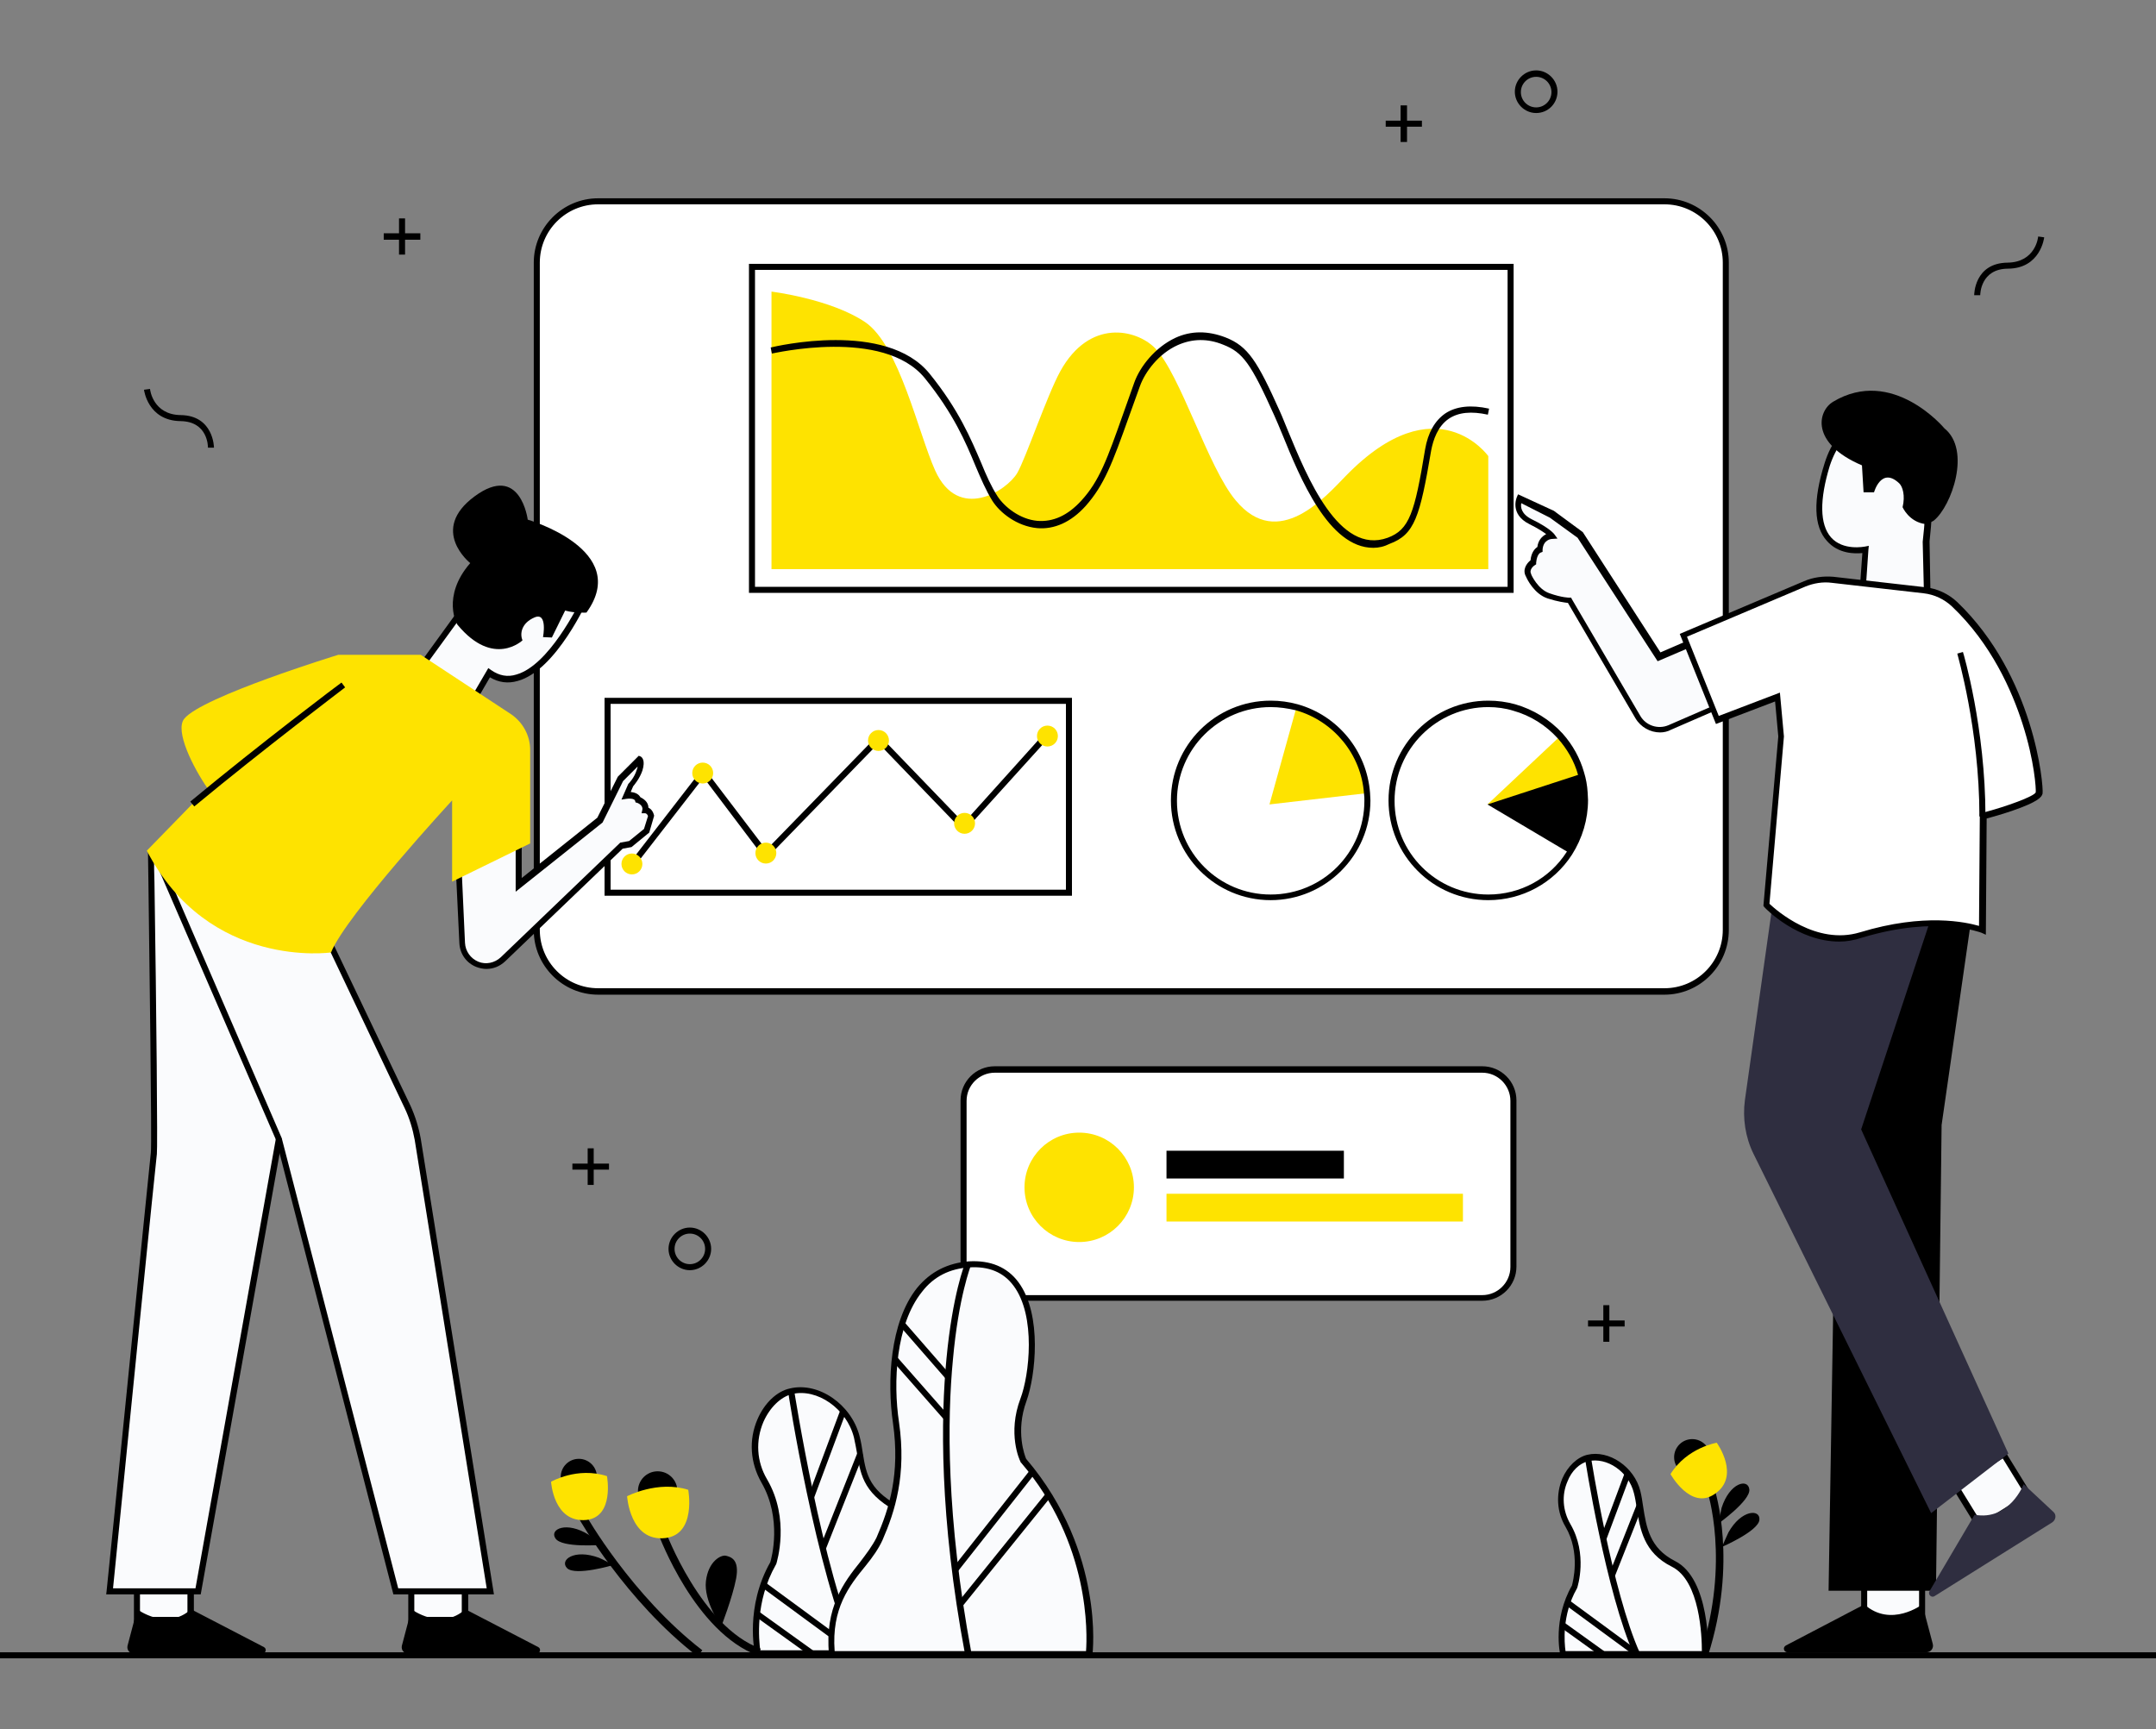<?xml version="1.0" encoding="utf-8"?>
<!-- Generator: Adobe Illustrator 24.2.0, SVG Export Plug-In . SVG Version: 6.00 Build 0)  -->
<svg version="1.1" id="Layer_1" xmlns="http://www.w3.org/2000/svg" xmlns:xlink="http://www.w3.org/1999/xlink" x="0px" y="0px"
	 viewBox="0 0 536 429.9" style="enable-background:new 0 0 536 429.9;" xml:space="preserve">
<rect x="0" y="0" width="536" height="429.9" fill="#808080" stroke="none"/>
<style type="text/css">
	.st0{fill:#FFFFFF;}
	.st1{fill:#FEE300;}
	.st2{fill:#FAFBFD;}
	.st3{fill:#2F2E40;}
</style>
<g id="_x31_">
	<g id="Enviroment">
		<g>
			<polygon points="403.9,328.3 400.1,328.3 400.1,324.5 398.6,324.5 398.6,328.3 394.8,328.3 394.8,329.8 398.6,329.8 398.6,333.6 
				400.1,333.6 400.1,329.8 403.9,329.8 			"/>
		</g>
		<g>
			<polygon points="147.6,289.3 147.6,285.5 146.1,285.5 146.1,289.3 142.3,289.3 142.3,290.8 146.1,290.8 146.1,294.6 147.6,294.6 
				147.6,290.8 151.4,290.8 151.4,289.3 			"/>
		</g>
		<g>
			<polygon points="104.5,58 100.7,58 100.7,54.3 99.2,54.3 99.2,58 95.4,58 95.4,59.6 99.2,59.6 99.2,63.3 100.7,63.3 100.7,59.6 
				104.5,59.6 			"/>
		</g>
		<g>
			<path d="M171.5,315.8c-2.9,0-5.3-2.4-5.3-5.3s2.4-5.3,5.3-5.3c2.9,0,5.3,2.4,5.3,5.3S174.4,315.8,171.5,315.8z M171.5,306.7
				c-2.1,0-3.8,1.7-3.8,3.8c0,2.1,1.7,3.8,3.8,3.8s3.8-1.7,3.8-3.8C175.3,308.4,173.6,306.7,171.5,306.7z"/>
		</g>
		<g>
			<polygon points="353.5,30 349.8,30 349.8,26.2 348.2,26.2 348.2,30 344.5,30 344.5,31.5 348.2,31.5 348.2,35.3 349.8,35.3 
				349.8,31.5 353.5,31.5 			"/>
		</g>
		<g>
			<path d="M381.9,28.1c-2.9,0-5.3-2.4-5.3-5.3s2.4-5.3,5.3-5.3s5.3,2.4,5.3,5.3S384.9,28.1,381.9,28.1z M381.9,19.1
				c-2.1,0-3.8,1.7-3.8,3.8s1.7,3.8,3.8,3.8c2.1,0,3.8-1.7,3.8-3.8S384,19.1,381.9,19.1z"/>
		</g>
		<g>
			<path d="M490.8,73.4c0-0.1,0-8,8.3-8.1c6.9-0.1,7.6-6.2,7.6-6.5l1.5,0.2c0,0.1-0.9,7.8-9.1,7.8c-6.7,0.1-6.8,6.3-6.8,6.6H490.8z"
				/>
		</g>
		<g>
			<path d="M53.2,111.3h-1.5h0.8h-0.8c0-0.3,0-6.5-6.8-6.6c-8.2-0.1-9.1-7.8-9.1-7.8l1.5-0.2c0,0.3,0.8,6.4,7.6,6.5
				C53.1,103.3,53.2,111.2,53.2,111.3z"/>
		</g>
	</g>
	<g id="Screen">
		<g>
			<path class="st0" d="M133.4,65.3v165.9c0,8.4,6.9,15.3,15.3,15.3h265.1c8.4,0,15.3-6.9,15.3-15.3V65.3c0-8.4-6.9-15.3-15.3-15.3
				H148.7C140.3,50.1,133.4,56.9,133.4,65.3z"/>
			<path d="M413.8,247.3H148.7c-8.8,0-16-7.2-16-16V65.3c0-8.8,7.2-16,16-16h265.1c8.8,0,16,7.2,16,16v165.9
				C429.8,240.1,422.6,247.3,413.8,247.3z M148.7,50.8c-8,0-14.5,6.5-14.5,14.5v165.9c0,8,6.5,14.5,14.5,14.5h265.1
				c8,0,14.5-6.5,14.5-14.5V65.3c0-8-6.5-14.5-14.5-14.5H148.7z"/>
		</g>
		<g>
			<path class="st1" d="M191.8,72.5v69H370v-28.1c0,0-12.9-18.2-35.4,4.9c-4.9,5-16.8,18.9-27.4,6.1c-6.9-8.2-13.7-31.3-20.1-37.9
				c-4.6-4.6-16.2-7.4-23.5,5.8c-3.3,6-8.6,21.7-10.7,25.3c-2.6,4.4-14.6,12.2-20.4-0.6c-4.2-9.3-8.9-31.1-17.4-36.9
				C206.5,74.3,191.8,72.5,191.8,72.5z"/>
		</g>
		<g>
			<path d="M376.3,147.4H186.2V65.6h190.1V147.4z M187.7,145.9h187.1V67.1H187.7V145.9z"/>
		</g>
		<g>
			<path d="M341.4,136.2c-11.1,0-18.2-17.4-22.6-28.2c-0.8-1.9-1.4-3.4-2-4.7c-5.8-12.9-7.8-15.7-12.7-17.6
				c-3.9-1.6-7.7-1.5-11.3,0.1c-4.7,2.1-8.1,6.6-9.4,10.2c-1,2.8-1.9,5.3-2.7,7.5c-4.2,11.8-6.2,17.1-10.8,22.3
				c-3.6,4-7.8,5.9-12.1,5.5c-5-0.5-9.2-3.8-11.1-6.8c-1.6-2.6-2.8-5.4-4.2-8.7c-2.4-5.8-5.4-12.9-12.6-21.8
				c-10.3-12.6-37.7-6.1-38-6.1l-0.3-1.5c1.2-0.3,28.7-6.8,39.5,6.5c7.3,9,10.3,16.3,12.8,22.1c1.3,3.2,2.5,5.9,4.1,8.4
				c1.7,2.6,5.5,5.7,9.9,6.1c3.9,0.3,7.5-1.3,10.9-5c4.5-4.9,6.4-10.2,10.5-21.8c0.8-2.2,1.7-4.8,2.7-7.6c1.4-3.9,5.1-8.7,10.2-11.1
				c3.9-1.8,8.1-1.8,12.5-0.1c5.6,2.2,7.9,5.9,13.5,18.4c0.6,1.3,1.2,2.9,2,4.8c4.8,11.6,12.7,31,24.8,26.6c5.4-2,6.7-6.2,9.3-22
				c0.7-4.1,2.4-7.1,5-8.9c2.7-1.8,6.4-2.2,10.9-1.2l-0.3,1.5c-4.1-0.9-7.3-0.6-9.7,1c-2.8,1.9-3.9,5.3-4.4,7.9
				c-2.8,16.5-4.1,20.9-10.3,23.2C344.1,135.9,342.8,136.2,341.4,136.2z"/>
		</g>
		<g>
			<path class="st1" d="M339.8,197.2l-24.2,2.8l6.7-24.1C331.9,178.6,339.1,187,339.8,197.2z"/>
		</g>
		<g>
			<path d="M315.9,223.8c-13.7,0-24.8-11.1-24.8-24.8s11.1-24.8,24.8-24.8c2.3,0,4.5,0.3,6.7,0.9c10,2.8,17.2,11.6,18,22
				c0,0.6,0.1,1.2,0.1,1.9C340.7,212.7,329.5,223.8,315.9,223.8z M315.9,175.8c-12.8,0-23.3,10.4-23.3,23.3s10.4,23.3,23.3,23.3
				s23.3-10.4,23.3-23.3c0-0.6,0-1.2-0.1-1.8c-0.7-9.7-7.5-18-16.9-20.7C320.1,176.1,318,175.8,315.9,175.8z"/>
		</g>
		<g>
			<path class="st1" d="M394,197.2l-24.2,2.8l18.1-17C391.4,186.9,393.6,191.8,394,197.2z"/>
		</g>
		<g>
			<path d="M370,223.8c-13.7,0-24.8-11.1-24.8-24.8s11.1-24.8,24.8-24.8c2.3,0,4.5,0.3,6.7,0.9c4.5,1.3,8.6,3.8,11.8,7.3
				c2.5,2.8,4.3,6.1,5.3,9.6c0.5,1.6,0.8,3.3,0.9,5c0,0.6,0.1,1.2,0.1,1.9c0,4.8-1.4,9.5-4,13.6C386.2,219.6,378.4,223.8,370,223.8z
				 M370,175.8c-12.8,0-23.3,10.4-23.3,23.3s10.4,23.3,23.3,23.3c7.9,0,15.2-3.9,19.5-10.6c2.5-3.8,3.8-8.2,3.8-12.7
				c0-0.6,0-1.2-0.1-1.8c-0.1-1.6-0.4-3.2-0.9-4.7c-0.9-3.3-2.7-6.4-5-9c-3-3.3-6.8-5.7-11.1-6.9C374.3,176.1,372.1,175.8,370,175.8
				z"/>
		</g>
		<g>
			<g>
				<g>
					<polygon points="157.3,216 156.1,215.1 174.9,190.8 190.5,211.3 218.4,182.6 239.6,204.6 260.2,181.7 261.4,182.7 239.6,206.8 
						218.4,184.8 190.3,213.7 174.9,193.3 					"/>
				</g>
			</g>
			<g>
				<circle class="st1" cx="260.4" cy="183" r="2.6"/>
			</g>
			<g>
				<circle class="st1" cx="239.8" cy="204.7" r="2.6"/>
			</g>
			<g>
				<circle class="st1" cx="218.4" cy="184.1" r="2.6"/>
			</g>
			<g>
				<circle class="st1" cx="190.4" cy="212.1" r="2.6"/>
			</g>
			<g>
				<circle class="st1" cx="174.7" cy="192.2" r="2.6"/>
			</g>
			<g>
				<circle class="st1" cx="157.1" cy="214.8" r="2.6"/>
			</g>
			<g>
				<path d="M266.5,222.7H150.3v-49.2h116.2V222.7z M151.8,221.2H265V175H151.8V221.2z"/>
			</g>
		</g>
		<g>
			<path d="M394.1,199c0,4.8-1.4,9.3-3.9,13.1L369.8,200l23.3-7.6c0.5,1.6,0.8,3.2,0.9,4.9C394,197.8,394.1,198.4,394.1,199z"/>
		</g>
	</g>
	<g id="Card">
		<g>
			<path class="st0" d="M239.6,273.7v41.3c0,4.2,3.4,7.7,7.7,7.7h121.2c4.2,0,7.7-3.4,7.7-7.7v-41.3c0-4.2-3.4-7.7-7.7-7.7H247.3
				C243.1,266,239.6,269.4,239.6,273.7z"/>
			<path d="M368.5,323.4H247.3c-4.7,0-8.5-3.8-8.5-8.5v-41.3c0-4.7,3.8-8.5,8.5-8.5h121.2c4.7,0,8.5,3.8,8.5,8.5v41.3
				C377,319.6,373.2,323.4,368.5,323.4z M247.3,266.7c-3.8,0-7,3.1-7,7V315c0,3.8,3.1,7,7,7h121.2c3.8,0,7-3.1,7-7v-41.3
				c0-3.8-3.1-7-7-7H247.3z"/>
		</g>
		<g>
			<circle class="st1" cx="268.3" cy="295.2" r="13.6"/>
		</g>
		<g>
			<rect x="290" y="286.1" width="44.1" height="6.9"/>
		</g>
		<g>
			<rect x="290" y="296.8" class="st1" width="73.7" height="6.9"/>
		</g>
	</g>
	<g id="Plant">
		<g>
			<g>
				<path class="st2" d="M188.4,411.1c0,0-2.5-11.3,3.8-22.3c0,0,3.4-10.7-2.2-20.4c-5.6-9.7,0-20.8,6.6-22.3
					c6.6-1.6,14.5,3.8,16.4,11.3c1.9,7.5,0.3,12.9,11.7,18.5c11.3,5.7,10.9,35.2,10.9,35.2H188.4z"/>
			</g>
			<g>
				<path d="M236.2,411.8h-48.4l-0.1-0.6c-0.1-0.5-2.5-11.7,3.8-22.8c0.3-0.9,3-10.8-2.2-19.8c-2.8-4.9-3.2-10.6-1-15.7
					c1.7-4,4.8-7,8.1-7.7c7.1-1.7,15.3,4,17.3,11.9c0.4,1.5,0.6,2.9,0.8,4.2c0.9,5.5,1.6,9.5,10.4,13.9
					c11.6,5.8,11.3,34.7,11.3,35.9L236.2,411.8z M189,410.3h45.7c0-4.6-0.6-28.9-10.4-33.8c-9.5-4.7-10.3-9.5-11.2-15
					c-0.2-1.3-0.5-2.6-0.8-4.1c-1.8-7.2-9.2-12.3-15.4-10.8c-2.8,0.7-5.5,3.3-7.1,6.9c-2,4.7-1.7,9.9,0.9,14.3
					c5.8,9.9,2.4,20.6,2.3,21l-0.1,0.2C187.6,398.3,188.7,407.8,189,410.3z"/>
			</g>
		</g>
		<g>
			<path d="M212.3,411.5c-9.4-20.5-16.4-65.3-16.4-65.8l1.5-0.2c0.1,0.5,7,45.1,16.3,65.4L212.3,411.5z"/>
		</g>
		<g>
			<circle cx="163.5" cy="370.7" r="4.9"/>
		</g>
		<g>
			<path d="M188.4,411.6c-15.6-5.8-24.4-29.4-24.8-30.4l1.8-0.6c0.1,0.2,8.9,23.9,23.7,29.3L188.4,411.6z"/>
		</g>
		<g>
			<rect x="194.2" y="361.1" transform="matrix(0.349 -0.937 0.937 0.349 -205.238 428.069)" width="23" height="1.5"/>
		</g>
		<g>
			<rect x="196.5" y="372.4" transform="matrix(0.368 -0.93 0.93 0.368 -214.766 430.367)" width="25.3" height="1.5"/>
		</g>
		<g>
			<path class="st1" d="M155.9,372c0,0,7.6-4,15.2-1.6c0,0,2.1,11.1-5.7,12C156.6,383.4,155.9,372,155.9,372z"/>
		</g>
		<g>
			<circle cx="143.9" cy="367.2" r="4.5"/>
		</g>
		<g>
			<path d="M179.3,404.4c0,0-4.4-6.3-3.8-11.3c0.6-5,3.8-6.6,5-6.3c1.2,0.3,3.4,0.9,2.5,5.7C182.1,397.2,179.3,404.4,179.3,404.4z"
				/>
		</g>
		<g>
			<rect x="200.7" y="388.1" transform="matrix(0.592 -0.806 0.806 0.592 -242.297 326.603)" width="1.5" height="29"/>
		</g>
		<g>
			<rect x="194.3" y="397.6" transform="matrix(0.583 -0.812 0.812 0.583 -248.577 327.687)" width="1.5" height="17"/>
		</g>
		<g>
			<g>
				<path class="st2" d="M254.3,363.1c0,0-3.1-6.6,0-15.1s5.3-34.9-13.5-33.7c-18.9,1.2-20.1,26.4-18.2,39.3
					c1.9,12.9-0.9,21.7-4.1,29c-3.1,7.2-13.2,12.6-11.7,28.6h63.9C270.7,411.2,273.8,385.7,254.3,363.1z"/>
			</g>
			<g>
				<path d="M271.4,412h-65.2l-0.1-0.7c-1.1-11.6,3.7-17.9,7.7-22.9c1.6-2.1,3.1-4.1,4.1-6.1c3.2-7.3,5.9-15.9,4.1-28.5
					c-1.5-10.2-0.8-25.1,6-33.6c3.3-4,7.6-6.2,12.9-6.6c5.3-0.3,9.5,1.4,12.3,5.2c6,8.1,4.2,23.4,2,29.5c-2.8,7.6-0.4,13.7-0.1,14.4
					c10.1,11.8,14.1,24.4,15.6,32.9c1.7,9.2,0.9,15.5,0.9,15.8L271.4,412z M207.5,410.5H270c0.3-4.1,1.1-26.8-16.2-46.9l-0.1-0.1
					l0-0.1c-0.2-0.3-3.3-7,0-15.7c2.2-5.8,3.9-20.5-1.7-28c-2.5-3.4-6.2-4.9-11-4.6c-4.9,0.3-8.9,2.3-11.8,6.1
					c-6.5,8.1-7.2,22.5-5.7,32.4c1.9,13.1-1,22.2-4.1,29.3c-1,2.2-2.5,4.3-4.2,6.4C211.1,394.3,206.7,399.9,207.5,410.5z"/>
			</g>
		</g>
		<g>
			<path d="M149.5,384.1c0,0-9.8,0.8-11.4-1.6c-1.6-2.3,2.7-4.4,8.3-0.9C147.2,382.2,149.5,384.1,149.5,384.1z"/>
		</g>
		<g>
			<path d="M152.5,389.1c0,0-9.4,2.8-11.5,0.8c-2-2,1.7-4.9,7.9-2.6C149.9,387.7,152.5,389.1,152.5,389.1z"/>
		</g>
		<g>
			<path d="M173.4,411.8c-17.9-13.8-29.4-34.1-29.5-34.3l1.7-0.9c0.1,0.2,11.4,20.1,29,33.7L173.4,411.8z"/>
		</g>
		<g>
			<path d="M239.9,411.2c-6.4-34.2-6-58.8-4.6-73.4c1.5-15.9,4.5-23.5,4.7-23.9l1.4,0.6c0,0.1-3.1,7.8-4.5,23.6
				c-1.4,14.5-1.7,38.9,4.6,72.9L239.9,411.2z"/>
		</g>
		<g>
			<rect x="229.1" y="326.7" transform="matrix(0.754 -0.657 0.657 0.754 -163.874 233.656)" width="1.5" height="17.6"/>
		</g>
		<g>
			<rect x="228" y="335.3" transform="matrix(0.751 -0.66 0.66 0.751 -170.85 236.797)" width="1.5" height="19.6"/>
		</g>
		<g>
			<path class="st1" d="M137,368.4c0,0,6.5-3.8,13.9-1.4c0,0,1.9,10.1-5.1,10.9C137.6,378.7,137,368.4,137,368.4z"/>
		</g>
		<g>
			<rect x="231.5" y="377.6" transform="matrix(0.619 -0.785 0.785 0.619 -202.971 338.005)" width="31.2" height="1.5"/>
		</g>
		<g>
			<rect x="232.1" y="384.7" transform="matrix(0.628 -0.778 0.778 0.628 -207.104 337.603)" width="35.2" height="1.5"/>
		</g>
	</g>
	<g id="Plant_1_">
		<g>
			<circle cx="420.7" cy="362.3" r="4.5"/>
		</g>
		<g>
			<path d="M427.2,378.8c0,0,8-5.7,7.7-8.5c-0.3-2.8-4.9-1.7-6.9,4.6C427.8,375.9,427.2,378.8,427.2,378.8z"/>
		</g>
		<g>
			<path d="M428.1,384.6c0,0,9-3.9,9.3-6.7c0.3-2.8-4.5-2.6-7.7,3.1C429.3,381.8,428.1,384.6,428.1,384.6z"/>
		</g>
		<g>
			<path d="M424.6,411.7l-1.8-0.6c7.4-22.9,1.7-40.3,1.6-40.5l1.8-0.6C426.4,370.7,432.1,388.2,424.6,411.7z"/>
		</g>
		<g>
			<path class="st1" d="M426.8,358.7c0,0-7.4,1.2-11.5,7.8c0,0,5,9,10.9,5C432.9,367.1,426.8,358.7,426.8,358.7z"/>
		</g>
		<g>
			<g>
				<path class="st2" d="M388.6,411.2c0,0-1.9-8.5,2.8-16.7c0,0,2.6-8-1.7-15.3c-4.2-7.3,0-15.6,5-16.7c5-1.2,10.9,2.8,12.3,8.5
					c1.4,5.7,0.5,13.6,9,17.9c8.5,4.2,7.8,22.4,7.8,22.4L388.6,411.2L388.6,411.2z"/>
			</g>
			<g>
				<path d="M424.6,412H388l-0.1-0.6c-0.1-0.3-1.9-8.8,2.9-17.2c0.2-0.8,2.2-8.1-1.6-14.6c-2.2-3.7-2.4-8.1-0.8-12
					c1.3-3,3.7-5.3,6.2-5.9c5.4-1.3,11.7,3,13.2,9c0.3,1.2,0.5,2.5,0.7,3.9c0.8,5.1,1.6,10.3,7.9,13.5c8.8,4.4,8.3,22.4,8.3,23.1
					L424.6,412z M389.2,410.5h33.9c0-3.4-0.4-17.5-7.5-21c-7-3.5-7.9-9.4-8.7-14.6c-0.2-1.3-0.4-2.6-0.7-3.7
					c-1.3-5.3-6.7-9-11.4-7.9c-2.1,0.5-4.1,2.4-5.1,5c-1.5,3.4-1.2,7.3,0.7,10.6c4.4,7.5,1.8,15.6,1.7,15.9l-0.1,0.2
					C388.3,401.5,388.9,408.4,389.2,410.5z"/>
			</g>
		</g>
		<g>
			<path d="M406.3,411.6c-7-15.4-12.3-49-12.3-49.4l1.5-0.2c0,0.3,5.3,33.8,12.2,49L406.3,411.6z"/>
		</g>
		<g>
			<rect x="392.9" y="373.5" transform="matrix(0.35 -0.937 0.937 0.35 -89.536 619.63)" width="17.3" height="1.5"/>
		</g>
		<g>
			<rect x="394.7" y="382.1" transform="matrix(0.368 -0.93 0.93 0.368 -100.514 617.759)" width="18.9" height="1.5"/>
		</g>
		<g>
			<rect x="397.6" y="394.1" transform="matrix(0.592 -0.806 0.806 0.592 -163.814 486.202)" width="1.5" height="21.7"/>
		</g>
		<g>
			<rect x="392.8" y="401.1" transform="matrix(0.583 -0.812 0.812 0.583 -166.995 489.507)" width="1.5" height="12.7"/>
		</g>
	</g>
	<g id="Woman">
		<g>
			<g>
				<rect x="34.1" y="392.9" class="st2" width="13.4" height="9.9"/>
			</g>
			<g>
				<path d="M48.2,403.5H33.3v-11.4h14.9V403.5z M34.8,402h11.8v-8.4H34.8V402z"/>
			</g>
		</g>
		<g>
			<path d="M34.1,400.1c0,0,7.3,5.5,13.4,0l18.1,9.4c0.8,0.4,0.5,1.6-0.4,1.6h-32c-1,0-1.7-0.9-1.5-1.9L34.1,400.1z"/>
		</g>
		<g>
			<g>
				<rect x="102.3" y="392.9" class="st2" width="13.4" height="9.9"/>
			</g>
			<g>
				<path d="M116.4,403.5h-14.9v-11.4h14.9V403.5z M103,402h11.8v-8.4H103V402z"/>
			</g>
		</g>
		<g>
			<path d="M102.3,400.1c0,0,7.3,5.5,13.4,0l18.1,9.4c0.8,0.4,0.5,1.6-0.4,1.6h-32c-1,0-1.7-0.9-1.5-1.9L102.3,400.1z"/>
		</g>
		<g>
			<g>
				<path class="st2" d="M58.4,226.2l11.5,54L49.2,395.6h-22c0,0,10.7-107.4,11-108.9c0.3-1.9-0.8-76.4-0.7-74.8L58.4,226.2z"/>
			</g>
			<g>
				<path d="M49.9,396.4H26.4l0.1-0.8c0.5-4.4,10.8-107.5,11-109c0.3-1.8-0.4-51-0.6-67.2l-0.1-6.9c0-0.1,0-0.2,0-0.3v-0.2l0,0
					c0-0.4,0.2-0.8,0.7-0.8h0.8v0.4l20.8,14.2l0.1,0.3l11.5,54.1L49.9,396.4z M28.1,394.9h20.5l20.5-114.7l-11.4-53.5l-19.4-13.3
					c0,1.3,0,3.4,0.1,6c0.5,32.6,0.8,66.1,0.6,67.5C38.8,288.3,31.8,357.6,28.1,394.9z"/>
			</g>
		</g>
		<g>
			<g>
				<path class="st2" d="M77.5,225.1l23.8,50c1.2,2.6,2.1,5.3,2.5,8.1l18,112.3H98.4l-29-112.2l-29.8-68.7L77.5,225.1z"/>
			</g>
			<g>
				<path d="M122.8,396.4H97.8L68.7,283.6l-30.4-70.1l39.7,11l24,50.3c1.2,2.6,2.1,5.5,2.6,8.3L122.8,396.4z M99,394.9h22
					l-17.9-111.5c-0.5-2.7-1.3-5.4-2.5-7.9L77,225.8l-36-10l29.1,67.3v0.1L99,394.9z"/>
			</g>
		</g>
		<g>
			<g>
				<path class="st2" d="M128.8,203.9V220l20.2-16.1l5.1-10.3l4.8-4.8c0,0,0.7,0.4,0,2.6c-0.7,2.2-2.2,3.7-2.2,3.7l-1.1,2.6
					c0,0,2.6-0.4,2.9,1.1c0,0,2.2,0.7,1.8,2.6c0,0,1.1,0,1.5,1.5l-1.1,3.7l-4.1,3.3l-2.2,0.4L125,238.5c-3.7,3.6-9.9,1.1-10.2-4.1
					l-1-22.5L128.8,203.9z"/>
			</g>
			<g>
				<path d="M120.9,240.9c-0.8,0-1.7-0.2-2.5-0.5c-2.5-1-4.1-3.3-4.2-6l-1.1-23l16.6-8.9v15.8l18.8-15l5.1-10.2l5.2-5.2l0.5,0.2
					c0.3,0.2,1.2,0.9,0.4,3.5c-0.7,2-1.9,3.4-2.3,3.9l-0.6,1.4c0.9,0.1,1.9,0.4,2.4,1.3c0.8,0.4,2,1.2,2,2.6
					c0.6,0.3,1.1,0.8,1.4,1.9l0,0.2l-1.2,4.1l-4.4,3.6l-2.2,0.4L125.6,239C124.2,240.3,122.6,240.9,120.9,240.9z M114.6,212.4l1,22
					c0.1,2.1,1.4,3.9,3.3,4.7c1.9,0.8,4.1,0.3,5.6-1.1l29.7-28.5l2.2-0.4l3.7-3l1-3.2c-0.2-0.6-0.6-0.7-0.7-0.7h-0.9l0.2-0.9
					c0.2-1.2-1.3-1.7-1.3-1.7l-0.4-0.1l-0.1-0.4c-0.2-0.6-1.5-0.6-2.1-0.5l-1.3,0.2l1.7-3.9l0.1-0.1c0,0,1.4-1.4,2-3.4
					c0.1-0.3,0.2-0.5,0.2-0.8l-3.6,3.6l-5.1,10.3l-21.6,17.2v-16.4L114.6,212.4z"/>
			</g>
		</g>
		<g>
			<g>
				<path class="st2" d="M104.4,166.1l12.8-17.6l11.2-13.5l17.6,12.8c0,0-12.2,27.7-24.3,19.4l-4.5,7.7L104.4,166.1z"/>
			</g>
			<g>
				<path d="M117.4,176l-14-9.7l13.2-18.2l11.6-14l18.6,13.6l-0.3,0.6c-0.3,0.8-8.2,18.4-17.8,21c-2.4,0.7-4.7,0.4-6.9-0.9
					L117.4,176z M105.5,165.9l11.4,7.9l4.5-7.7l0.7,0.5c2,1.4,4.1,1.8,6.3,1.1c8-2.3,15.1-16.7,16.6-19.6l-16.5-12L117.8,149
					L105.5,165.9z"/>
			</g>
		</g>
		<g>
			<path d="M116.9,140c0,0-10.3-8.2,1.1-16.6c11.4-8.4,13.2,5.8,13.2,5.8s25.9,7.5,14.6,23.1c0,0-2.8,0.2-5.3-0.5l-3.3,6.7l-2.2-0.1
				c0,0,1.2-6.3-2.1-4.9c-3.3,1.4-3.7,4.1-3,5.7c0,0-7.2,6.9-16.1-3.8C113.6,155.4,109.7,148.3,116.9,140z"/>
		</g>
		<g>
			<path class="st1" d="M104.6,162.8H84.1c0,0-33.9,10.4-38.3,15.9c-2.4,3,2.2,12.1,5.8,17.3l-15.1,15.5
				c15.4,29.7,45.8,25.3,45.8,25.3c3.7-9.2,30.1-37.8,30.1-37.8v20.2l19.4-9.5v-23.3c0-3.5-1.8-6.8-4.7-8.8L104.6,162.8z"/>
		</g>
		<g>
			<path d="M48.3,200.5l-1-1.2c17.6-14.6,37.4-29.5,37.6-29.6l0.9,1.2C85.6,171.1,65.8,186,48.3,200.5z"/>
		</g>
	</g>
	<g id="Man">
		<g>
			<g>
				<rect x="463.4" y="389.6" class="st2" width="14.4" height="13.8"/>
			</g>
			<g>
				<path d="M478.6,404.2h-15.9v-15.3h15.9V404.2z M464.2,402.7h12.9v-12.3h-12.9V402.7z"/>
			</g>
		</g>
		<g>
			<g>
				<polygon class="st2" points="486,369.3 492.4,379.7 504.5,372.1 498.2,361.7 				"/>
			</g>
			<g>
				<path d="M492.1,380.8l-7.2-11.7l13.5-8.4l7.2,11.7L492.1,380.8z M487,369.5l5.6,9.1l10.9-6.9l-5.6-9.1L487,369.5z"/>
			</g>
		</g>
		<g>
			<g>
				<path class="st2" d="M422.8,158.8l-10.4,4.4l-19.6-30.3l-7-5.2l-8.1-3.7c0,0-1.7,3.5,2.8,5.7c4.4,2.2,5.4,3.5,5.4,3.5
					s-2.8,0.2-3,3.3c0,0-1.5,0.4-1.7,3.1c0,0-2.2,1.5-1.1,3.3c0,0,1.7,3.9,5,5s5.2,1.1,5.2,1.1l17,29c1.6,2.8,5,3.9,7.9,2.6
					l14.5-6.3L422.8,158.8z"/>
			</g>
			<g>
				<path d="M412.7,182.1c-2.4,0-4.8-1.3-6.1-3.5l-16.8-28.7c-0.8-0.1-2.5-0.3-5-1.1c-3.4-1.1-5.2-4.9-5.4-5.4
					c-1-1.7,0.1-3.3,1.1-4.1c0.2-2,1.1-2.9,1.7-3.3c0.2-1.7,1.2-2.7,2.2-3.2c-0.8-0.6-2-1.4-4.2-2.5c-5-2.5-3.1-6.7-3.1-6.7l0.3-0.7
					l8.9,4.1l7.2,5.3l19.3,29.9l10.4-4.5l7.5,17.1l-15.2,6.6C414.6,181.9,413.6,182.1,412.7,182.1z M378.2,125.1c-0.2,1,0,2.7,2.6,4
					c4.5,2.2,5.5,3.6,5.6,3.7l0.8,1.1l-1.4,0.1c-0.2,0-2.1,0.2-2.3,2.6l0,0.6l-0.5,0.2c0,0-0.9,0.3-1.1,2.5l0,0.4l-0.3,0.2
					c-0.2,0.1-1.6,1.1-0.9,2.3l0,0.1c0,0,1.6,3.6,4.5,4.6c3.1,1.1,4.9,1.1,5,1.1h0.4l0.2,0.4l17,29c1.4,2.4,4.4,3.4,7,2.3l13.8-6
					l-6.2-14.3l-10.3,4.4l-19.9-30.7l-6.9-5L378.2,125.1z"/>
			</g>
		</g>
		<g>
			<polygon points="490.9,222.8 482.7,279.7 481.3,395.5 454.6,395.5 456.5,280.1 462.8,220.2 			"/>
		</g>
		<g>
			<path class="st3" d="M441.7,217.6l-7.9,55.9c-0.6,4.5,0.1,9.2,2.1,13.3l44.2,89.4l19.2-14.8l-36.6-80.6l20.1-60.8L441.7,217.6z"
				/>
		</g>
		<g>
			<path d="M477.9,398.9c0,0-7.8,5.9-14.4,0l-19.5,10.2c-0.9,0.5-0.5,1.7,0.4,1.7h34.5c1.1,0,1.9-1,1.6-2.1L477.9,398.9z"/>
		</g>
		<g>
			<g>
				<path class="st2" d="M462.5,155l1.3-18.4c0,0-17.1,3.5-9.5-21.1c5.8-18.9,22.8-4.2,22.8-4.2s4,2.6,1.7,23.4l0.5,21.5L462.5,155z
					"/>
			</g>
			<g>
				<path d="M480.1,157l-18.4-1.3l1.3-18.2c-1.9,0.2-6,0.2-8.8-3c-3.3-3.6-3.5-10.1-0.6-19.3c1.7-5.4,4.4-8.7,8.2-9.8
					c7.2-2,15.3,4.7,15.9,5.2c0.6,0.5,4.2,4.1,2,24L480.1,157z M463.3,154.3l15.2,1.1l-0.5-20.7v0c2.2-19.3-1.3-22.6-1.3-22.6
					l-0.1,0c-0.1-0.1-8-6.8-14.5-5c-3.2,0.9-5.6,3.9-7.2,8.7c-2.6,8.5-2.5,14.6,0.3,17.8c3,3.4,8.3,2.3,8.4,2.3l1-0.2l-0.1,1
					L463.3,154.3z"/>
			</g>
		</g>
		<g>
			<path class="st0" d="M418.4,158l8.5,21.1l15-5.7l0.9,9.8l-3.7,41.8c0,0,11,11.3,23.5,7.5c19.2-5.8,30.1-1.2,30.1-1.2l0.2-28.4
				c0,0,13.5-3.5,13.9-5.7c0.3-2.1-2.3-29-21-46.9c-2-2-4.7-3.2-7.5-3.5l-22.8-2.6c-2.3-0.3-4.7,0.1-6.9,1L418.4,158z"/>
			<path d="M457.3,234.1c-10.3,0-18.3-8.1-18.7-8.6l-0.2-0.3l3.7-42.1l-0.8-8.7l-14.7,5.6l-9-22.4l30.9-13.1c2.3-1,4.8-1.3,7.3-1.1
				l22.8,2.6c3,0.3,5.9,1.7,8,3.7c19.1,18.3,21.5,45.6,21.2,47.6c-0.2,0.9-1.2,2.1-7.6,4.3c-2.6,0.9-5.2,1.6-6.3,1.9l-0.2,28.9
				l-1.1-0.5c-0.1,0-11-4.4-29.6,1.2C460.9,233.8,459,234.1,457.3,234.1z M439.9,224.7c1.7,1.6,11.6,10.4,22.5,7.1
				c16.1-4.9,26.4-2.5,29.6-1.6l0.2-27.9l0.6-0.2c6.1-1.6,12.9-4.1,13.3-5.1c0.1-0.8-0.3-7.8-3.3-17.1c-2.6-8.1-7.7-19.8-17.5-29.1
				c-1.9-1.8-4.4-3-7.1-3.3l-22.8-2.6c-2.2-0.3-4.5,0.1-6.5,0.9l-29.5,12.5l7.9,19.7l15.2-5.8l1,10.9L439.9,224.7z"/>
		</g>
		<g>
			<path class="st3" d="M503.1,369c0,0-3.5,9.2-12.2,7.6l-11.2,19c-0.5,0.8,0.5,1.8,1.3,1.2l29.2-18.3c0.9-0.6,1.1-1.9,0.3-2.6
				L503.1,369z"/>
		</g>
		<g>
			<path d="M493.6,203h-1.5c0-21.8-5.5-40.3-5.5-40.5l1.4-0.4C488.1,162.3,493.6,181,493.6,203z"/>
		</g>
		<g>
			<path d="M462.9,115.7l0.4,6.7h2.6c0,0,1.8-6.5,6.3-2.2c0.8,0.8,1.5,3,0.8,5.9c0,0,1.6,3.7,5.7,4.2c0,0,1.6-0.5,2.1-0.9
				c4.4-3.6,9.3-17.5,2.6-22.9c0,0-12.9-15.5-27.7-6.6C451.9,102.2,450,110.2,462.9,115.7z"/>
		</g>
	</g>
	<g id="Floor">
		<g>
			<rect y="410.8" width="536" height="1.5"/>
		</g>
	</g>
</g>
</svg>
